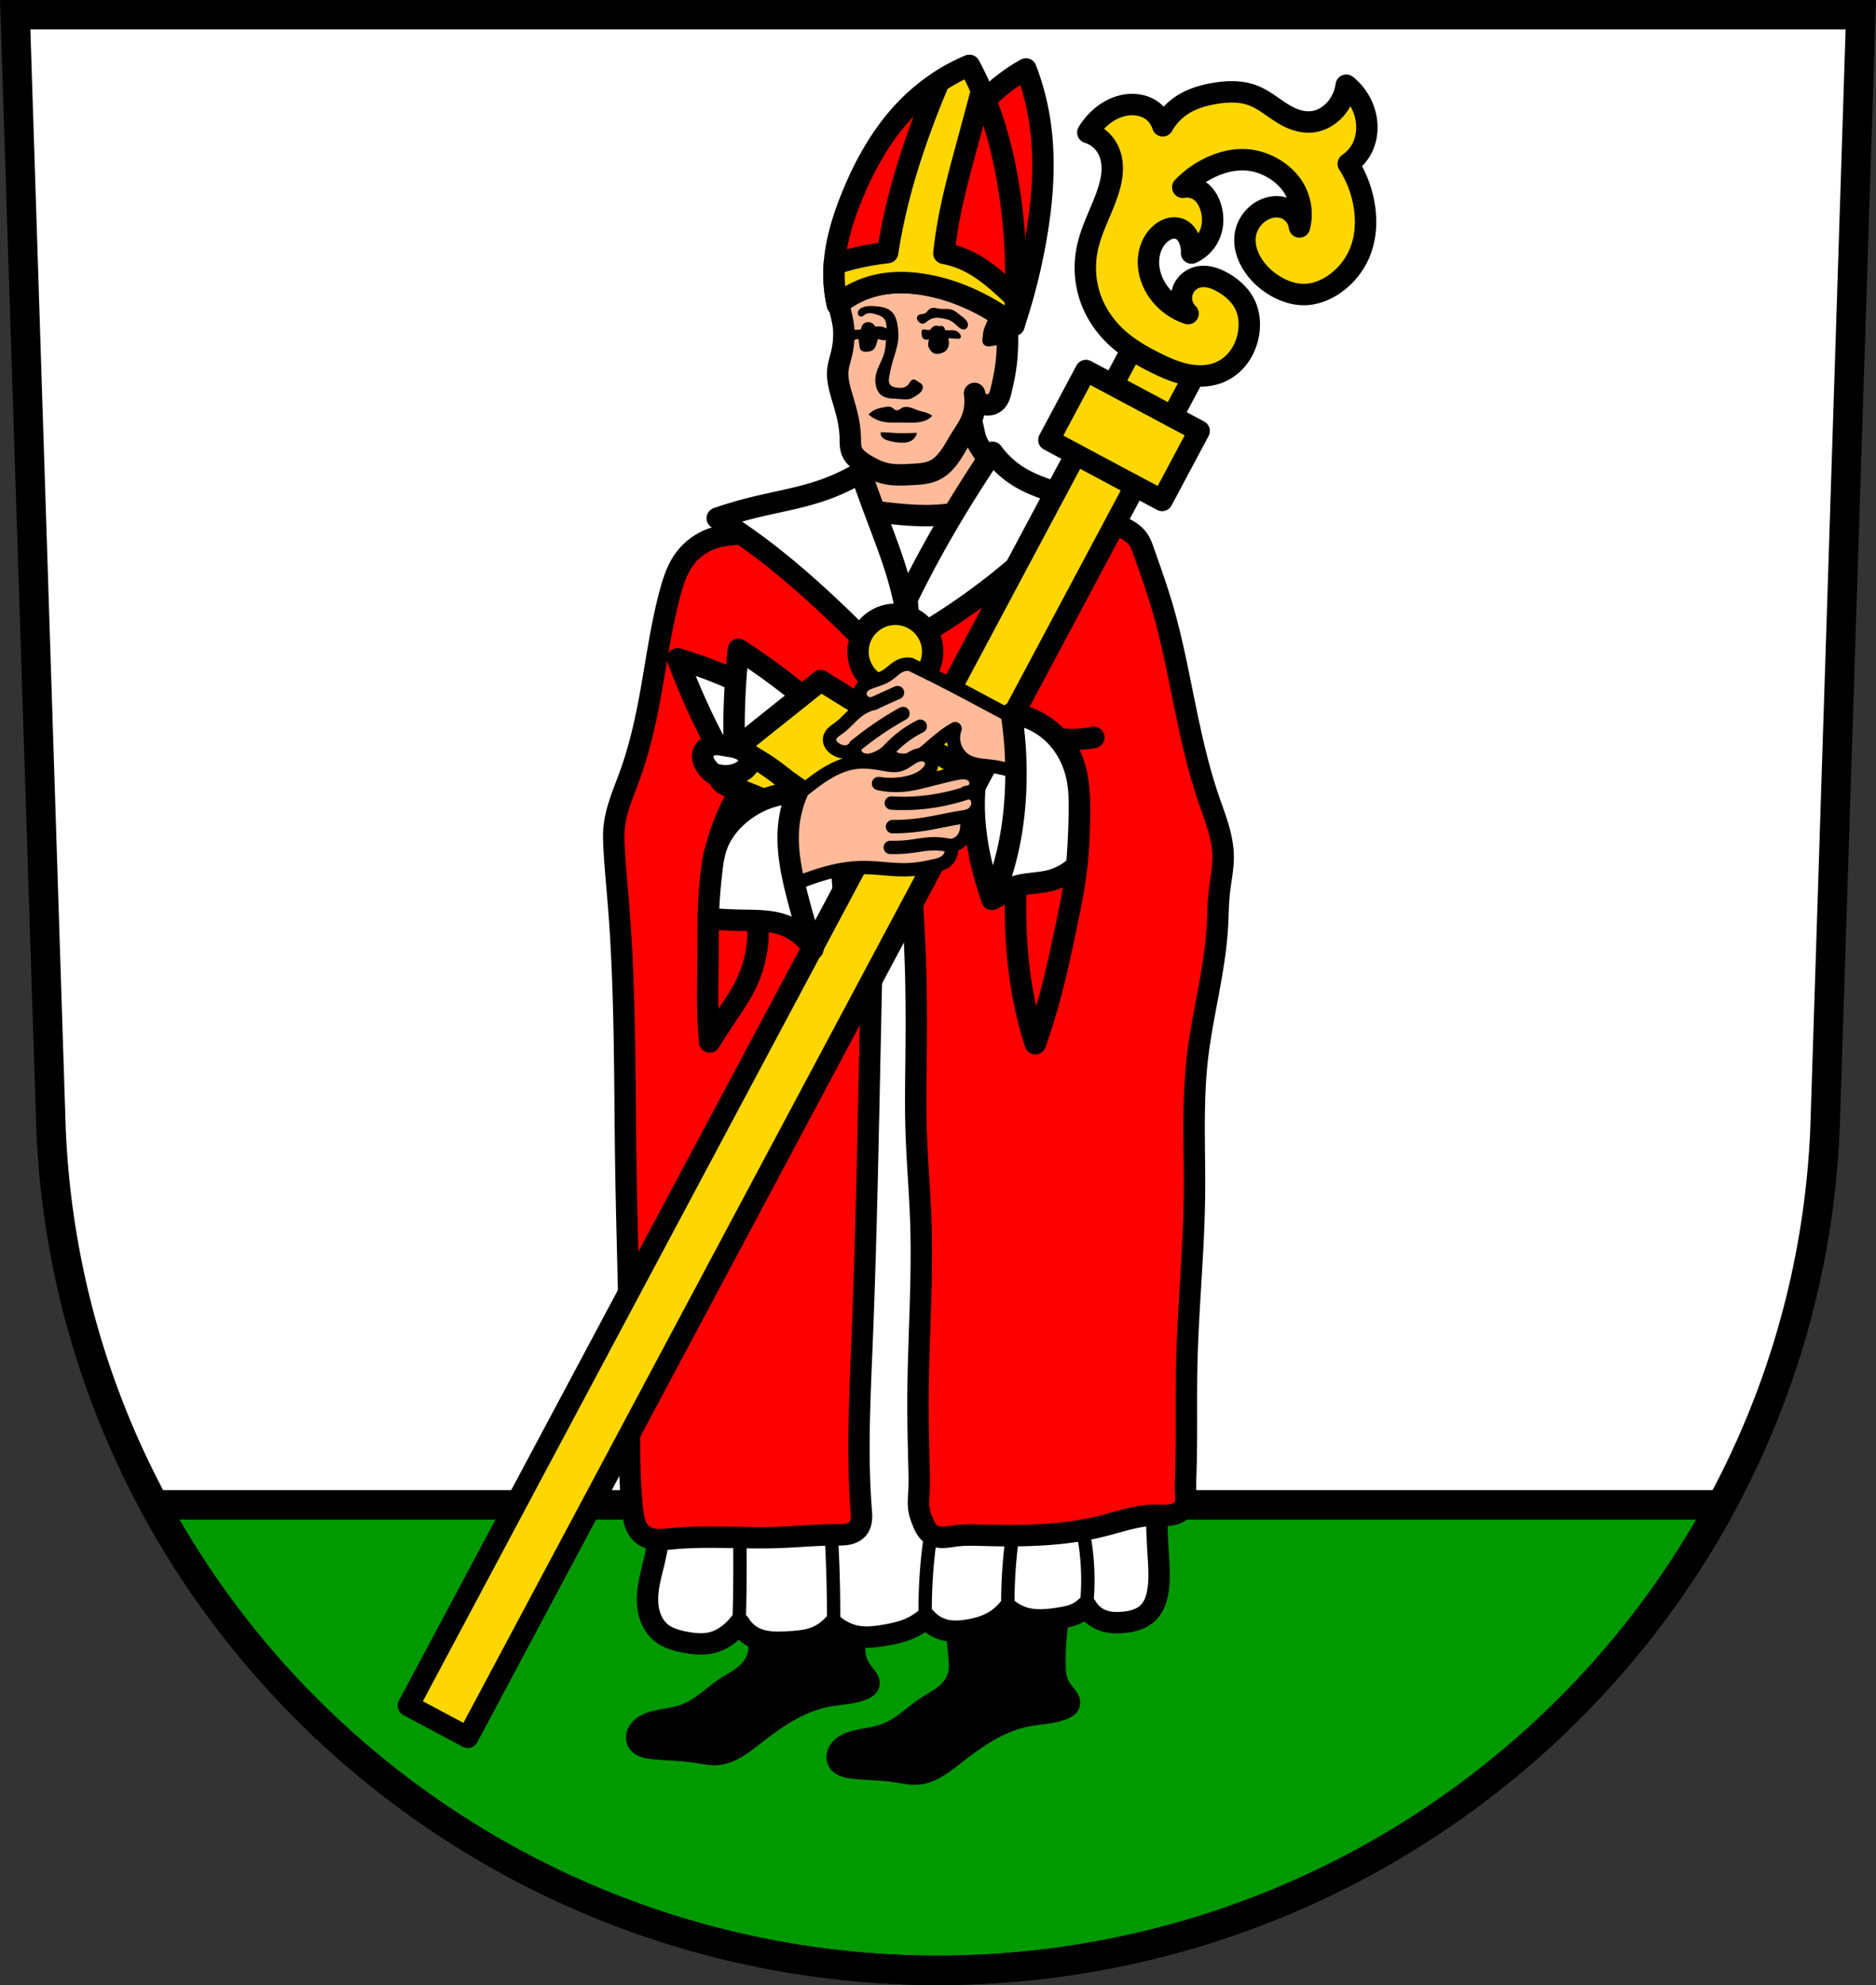 <svg xmlns="http://www.w3.org/2000/svg" width="748.09" height="791.22" viewBox="0 0 701.334 741.769"><rect x="0" y="0" width="701.334" height="741.769" fill="#333333" stroke="none"/><g transform="translate(-8.16 -14.05)"><path style="fill:#fff;fill-rule:evenodd;stroke:none;stroke-width:11;stroke-opacity:1" d="M13.84 19.55 27.24 436.173c7.415 175.25 153.92 314.046 331.589 314.144 177.51-.215 324.07-139.061 331.59-314.144l13.397-416.625h-344.98z"/><path style="fill:#fb9;fill-opacity:1;fill-rule:evenodd;stroke:#000;stroke-width:8;stroke-linecap:butt;stroke-linejoin:round;stroke-miterlimit:4;stroke-dasharray:none;stroke-opacity:1" d="M333.055 180.653a33.938 33.938 0 0 0-2.414 9.655 34.872 34.872 0 0 0 0 6.724c.122 1.27.311 2.534.517 3.793.329 2.014.698 4.022 1.034 6.035.458 2.742.862 5.523 1.897 8.103a17.53 17.53 0 0 0 6.856 8.235 17.389 17.389 0 0 0 10.385 2.627c3.976-.273 7.748-1.924 11.119-4.05 3.37-2.127 6.408-4.732 9.57-7.157 3.129-2.399 6.443-4.682 8.782-7.855 1.17-1.587 2.075-3.39 2.47-5.321.394-1.932.255-3.996-.562-5.79-.302-.662-.691-1.281-1.064-1.907-2.007-3.377-3.544-7.024-5.66-10.333-.973-1.523-2.074-2.984-2.759-4.655-.856-2.093-1.016-4.405-1.724-6.552a13.534 13.534 0 0 0-6.034-7.414 24623.405 24623.405 0 0 0-32.413 15.862z"/><path style="fill:#fff;fill-rule:evenodd;stroke:#000;stroke-width:8;stroke-linecap:butt;stroke-linejoin:round;stroke-miterlimit:4;stroke-dasharray:none;stroke-opacity:1" d="M324.33 203.55a302.656 302.656 0 0 0 15.605 2.195c6.718.767 13.5 1.309 20.238.731a61.295 61.295 0 0 0 13.41-2.682 19.951 19.951 0 0 1 .732 13.41c-.967 3.215-2.74 6.137-4.796 8.791-2.056 2.654-4.4 5.068-6.664 7.546-4.044 4.427-7.915 9.138-12.923 12.435-2.484 1.635-5.25 2.905-8.188 3.365-2.938.461-6.059.07-8.636-1.414-1.76-1.014-3.222-2.507-4.32-4.216-1.1-1.709-1.844-3.63-2.325-5.604-.962-3.947-.881-8.062-.913-12.125a210.41 210.41 0 0 0-1.463-23.163l.243.731z"/><path style="opacity:1;fill:#090;fill-opacity:1;fill-rule:nonzero;stroke:#000;stroke-width:11;stroke-linecap:round;stroke-linejoin:round;stroke-miterlimit:4;stroke-dasharray:none;stroke-dashoffset:0;stroke-opacity:1" d="M57.695 562.313c56 103.626 166.591 173.887 292.971 173.957 126.228-.153 236.788-70.421 292.848-173.957H57.695z" transform="translate(8.16 14.05)"/><path style="fill:none;fill-rule:evenodd;stroke:#000;stroke-width:11;stroke-opacity:1" d="M13.84 19.55 27.24 436.173c7.415 175.25 153.92 314.046 331.589 314.144 177.51-.215 324.07-139.061 331.59-314.144l13.397-416.625h-344.98z"/><path style="fill:#000;fill-rule:evenodd;stroke:none;stroke-width:1px;stroke-linecap:butt;stroke-linejoin:miter;stroke-opacity:1" d="M360.758 605.856c.45 9.197 1.099 18.382 1.949 27.55.189 2.04.383 4.146-.242 6.096-.684 2.132-2.286 3.86-4.077 5.202-1.79 1.342-3.796 2.366-5.677 3.578-5.04 3.246-9.263 7.886-14.873 9.996-2.627.988-5.435 1.368-8.192 1.89-2.757.523-5.546 1.218-7.902 2.743-2.098 1.357-3.81 3.42-4.389 5.851a7.785 7.785 0 0 0 0 3.631 7.24 7.24 0 0 0 1.707 3.197c1.03 1.11 2.403 1.858 3.84 2.33 1.438.472 2.947.68 4.451.838 4.949.519 9.95.498 14.873 1.221 3 .44 5.996 1.158 9.022.975 3.245-.197 6.358-1.432 9.162-3.078 2.804-1.647 5.341-3.701 7.906-5.7 7.265-5.66 15.12-11.054 24.139-12.924 4.707-.975 9.65-.97 14.142-2.681.998-.38 1.97-.846 2.827-1.483.857-.636 1.597-1.45 2.048-2.418.709-1.516.65-3.334 0-4.877-.491-1.167-1.289-2.175-2.076-3.167-.787-.993-1.583-2.002-2.068-3.172-.603-1.453-.69-3.061-.73-4.633a93.448 93.448 0 0 1 4.144-29.99l-49.984-.975zm-74.465 4.396c.473 5.285.96 10.569 1.463 15.85.193 2.04.384 4.146-.243 6.096-.685 2.13-2.287 3.856-4.078 5.199-1.79 1.343-3.794 2.366-5.675 3.578-5.039 3.248-9.263 7.888-14.873 9.998-2.627.988-5.435 1.367-8.192 1.889-2.757.522-5.546 1.22-7.902 2.744-2.098 1.358-3.81 3.421-4.389 5.852a7.777 7.777 0 0 0 0 3.628 7.24 7.24 0 0 0 1.707 3.198c1.029 1.109 2.4 1.858 3.838 2.33 1.437.472 2.948.682 4.453.84 4.949.518 9.95.495 14.873 1.218 3 .44 5.996 1.16 9.022.977 3.245-.197 6.358-1.432 9.162-3.078 2.804-1.646 5.341-3.703 7.906-5.701 7.265-5.661 15.12-11.052 24.139-12.922 4.707-.976 9.648-.97 14.14-2.682.998-.38 1.971-.846 2.828-1.482.858-.637 1.598-1.453 2.05-2.42.707-1.517.646-3.332 0-4.875-.49-1.168-1.283-2.179-2.07-3.172-.785-.993-1.581-2.002-2.075-3.168-.614-1.45-.727-3.059-.733-4.633a38.069 38.069 0 0 1 4.633-18.287l-49.984-.977z"/><path style="fill:#fff;fill-rule:evenodd;stroke:#000;stroke-width:8;stroke-linecap:butt;stroke-linejoin:round;stroke-miterlimit:4;stroke-dasharray:none;stroke-opacity:1" d="m355.974 315.252-37.443 60.53-17.473 171.61 1.621 16.388-47.84.879a97.295 97.295 0 0 1-1.95 32.183c-.881 3.807-1.994 7.574-2.454 11.453-.46 3.88-.226 7.952 1.479 11.467.815 1.681 1.963 3.211 3.414 4.389 2.343 1.902 5.335 2.796 8.289 3.414 3.862.807 7.948 1.205 11.705 0 1.95-.625 3.749-1.667 5.363-2.926a22.46 22.46 0 0 0 3.9-3.9 13.538 13.538 0 0 0 5.854 5.363c3.888 1.84 8.384 1.714 12.678 1.463 3.132-.183 6.306-.422 9.266-1.463a17.866 17.866 0 0 0 7.314-4.877 18.61 18.61 0 0 0 9.754 4.389c3.078.4 6.203.02 9.266-.487 3.158-.523 6.318-1.19 9.265-2.439a24.807 24.807 0 0 0 6.338-3.9 14.02 14.02 0 0 0 7.317 4.388c2.708.63 5.542.436 8.289 0 3.215-.51 6.413-1.357 9.265-2.925a20.01 20.01 0 0 0 5.852-4.877 17.443 17.443 0 0 0 6.828 3.414c3.812.941 7.817.566 11.703 0 2.508-.366 5.045-.822 7.314-1.952a13.313 13.313 0 0 0 3.415-2.437 11.566 11.566 0 0 0 5.142 4.748c2.774 1.291 5.957 1.425 9 1.104 1.59-.168 3.174-.455 4.68-.99 1.506-.536 2.935-1.328 4.097-2.425 1.188-1.12 2.073-2.536 2.692-4.046.619-1.51.979-3.115 1.209-4.73.643-4.515.278-9.104 0-13.655a357.558 357.558 0 0 1-.486-33.16l-65.542 1.205-3.521-178.555-15.6-68.643z"/><path style="fill:none;fill-rule:evenodd;stroke:#000;stroke-width:5;stroke-linecap:round;stroke-linejoin:miter;stroke-miterlimit:4;stroke-dasharray:none;stroke-opacity:1" d="M284.434 622.199a760.257 760.257 0 0 0 .173-40.862M319.779 622.544a521.07 521.07 0 0 0-1.38-42.93M354.089 620.647a191.321 191.321 0 0 1 3.965-44.137M384.95 616.337a185.97 185.97 0 0 1 3.276-37.93M414.26 614.785c.645-5.662.76-11.385.345-17.068a91.81 91.81 0 0 0-3.62-19.655"/><path style="fill:red;fill-opacity:1;fill-rule:evenodd;stroke:#000;stroke-width:8;stroke-linecap:butt;stroke-linejoin:round;stroke-miterlimit:4;stroke-dasharray:none;stroke-opacity:1" d="M399.914 200.448c-2.665.057-5.288.863-7.795 1.81-4.706 1.78-9.234 4.1-13.232 7.153-8.023 6.126-13.544 14.86-19.668 22.884-2.274 2.98-4.653 5.888-6.678 9.041-2.025 3.154-3.699 6.59-4.406 10.27-.565 2.936-.502 5.953-.358 8.94.184 3.817.498 7.627.715 11.443 1.139 19.997-.373 40.05 0 60.076.242 13.005 1.277 25.982 1.787 38.978.5 12.747.494 25.509.357 38.264-.094 8.821-.252 17.643 0 26.461.338 11.811 1.412 23.592 1.79 35.402.698 21.809-.975 43.623-1.075 65.442-.037 8.226.15 16.45.36 24.674.085 3.337.173 6.677 0 10.011-.118 2.267-.357 4.554 0 6.795.255 1.605.81 3.147 1.43 4.649.37.898.768 1.79 1.29 2.61.523.818 1.179 1.567 1.99 2.1 1.282.843 2.869 1.099 4.401 1.061 1.533-.037 3.044-.347 4.564-.543 3.404-.439 6.853-.314 10.284-.222 5.959.159 11.922.217 17.879 0 9.148-.334 18.305-1.323 27.177-3.577 6.387-1.622 12.722-3.912 19.31-3.933 1.598-.005 3.197.126 4.79.008s3.21-.506 4.508-1.438c1.072-.77 1.892-1.923 2.146-3.218.184-.94.073-1.906 0-2.86-.218-2.854-.09-5.72 0-8.582.433-13.583.043-27.181.358-40.767.48-20.76 2.605-41.458 2.859-62.221.21-17.177-.857-34.425 1.074-51.494 1.872-16.543 6.542-32.73 7.508-49.35.25-4.291.253-8.6.717-12.873.492-4.532 1.505-9.03 1.43-13.588-.12-7.29-2.996-14.202-5.364-21.097-5.262-15.324-8.163-31.337-11.443-47.204-1.663-8.043-3.43-16.072-5.723-23.959-2.104-7.24-4.644-14.345-7.15-21.457-.57-1.615-1.15-3.255-2.147-4.648-1.092-1.528-2.638-2.684-4.29-3.576-1.6-.863-3.31-1.496-5.006-2.145-3.145-1.202-6.269-2.468-9.3-3.933-2.736-1.324-5.399-2.81-8.224-3.934-1.834-.73-3.75-1.307-5.72-1.432-.383-.024-.765-.03-1.145-.021zm-99.832 10.426c-.527.011-1.052.064-1.572.142-2.083.314-4.074 1.064-6.122 1.557-5.53 1.33-11.414.765-16.87 2.373-4.797 1.413-9.074 4.522-11.901 8.646-2.393 3.491-3.727 7.59-4.844 11.672-3.504 12.803-5.17 26.023-7.574 39.076-1.837 9.972-4.119 19.89-7.576 29.422-2.322 6.402-5.198 12.73-5.852 19.508-.265 2.753-.156 5.527 0 8.29.391 6.902 1.076 13.783 1.627 20.675 2.652 33.172 2.222 66.502 2.762 99.775.467 28.773 1.659 57.539 1.463 86.315-.09 13.254-.472 26.55.976 39.726.193 1.755.422 3.521.993 5.192.57 1.67 1.51 3.256 2.908 4.334 1.467 1.13 3.34 1.627 5.187 1.748 1.848.12 3.698-.107 5.541-.285 13.113-1.268 26.334-.062 39.5-.487 7.32-.236 14.623-.976 21.946-.976 1.494 0 3.003.03 4.466-.276 1.464-.305 2.901-.985 3.823-2.162.735-.94 1.093-2.13 1.213-3.318.12-1.187.018-2.385-.075-3.574-1.608-20.736-.518-41.573.325-62.354 1.461-36.07 2.168-72.167 2.925-108.26 1.18-56.245 2.482-112.488 3.903-168.728-11.973-4.562-22.499-12.843-29.748-23.406-.853-1.243-1.692-2.549-2.926-3.414-.862-.605-1.882-.964-2.924-1.118a9.322 9.322 0 0 0-1.574-.093z"/><g style="fill:#fff"><path d="M-514.604 190.628a78.744 78.744 0 0 1-14.873 6.827c-8.332 2.818-17.066 4.217-25.602 6.34a154.785 154.785 0 0 0-13.167 3.9 226.98 226.98 0 0 1 15.361 10.485c8.519 6.341 16.584 13.274 24.383 20.481a443.66 443.66 0 0 1 21.213 20.97l10.972-5.365a112.145 112.145 0 0 0-3.17-20.237c-2.35-9.327-5.888-18.303-9.265-27.309a856.134 856.134 0 0 1-5.852-16.092zM-497.292 237.93a404.185 404.185 0 0 1 9.753-18.775c5.048-9.125 10.448-18.052 16.093-26.82a558.794 558.794 0 0 1 6.095-9.266 35.033 35.033 0 0 0 10.485 9.51c4.624 2.725 9.8 4.343 14.873 6.095 2.698.931 5.38 1.907 8.047 2.926a246.048 246.048 0 0 1-32.43 30.722 246.002 246.002 0 0 1-31.697 21.213l-1.219-15.605z" style="fill:#fff;fill-rule:evenodd;stroke:#000;stroke-width:8;stroke-linecap:butt;stroke-linejoin:round;stroke-miterlimit:4;stroke-dasharray:none;stroke-opacity:1" transform="translate(844.542)"/></g><circle style="opacity:1;fill:gold;fill-opacity:1;fill-rule:nonzero;stroke:#000;stroke-width:8;stroke-linecap:round;stroke-linejoin:round;stroke-miterlimit:4;stroke-dasharray:none;stroke-dashoffset:0;stroke-opacity:1" cx="342.882" cy="257.548" r="13.965"/><path style="fill:#fb9;fill-rule:evenodd;stroke:#000;stroke-width:8;stroke-linecap:butt;stroke-linejoin:round;stroke-miterlimit:4;stroke-dasharray:none;stroke-opacity:1;fill-opacity:1" d="M325.385 114.932c-1.855 1.49-3.035 3.715-3.544 6.04-.51 2.325-.39 4.75.02 7.095.46 2.63 1.281 5.196 1.602 7.848a25.78 25.78 0 0 1 .16 3.685 31.31 31.31 0 0 1-.8 6.407c-.5 2.134-1.237 4.225-1.442 6.407-.264 2.805.366 5.615 1.121 8.33.566 2.035 1.204 4.05 1.762 6.086.96 3.506 1.685 7.099 1.762 10.733.034 1.617-.053 3.278.48 4.805.414 1.183 1.183 2.218 2.094 3.079.91.86 1.961 1.557 3.032 2.207 2.445 1.484 5.054 2.759 7.85 3.364 3.142.68 6.4.493 9.61.32 2.897-.156 5.887-.32 8.49-1.602 2.055-1.012 3.734-2.665 5.126-4.485 1.764-2.307 3.11-4.901 4.645-7.368 1.34-2.157 2.837-4.236 3.844-6.567a18.308 18.308 0 0 0 1.282-4.486 19.07 19.07 0 0 0 0-5.766c.028.613.194 1.22.48 1.762a4.51 4.51 0 0 0 1.41 1.577 5.264 5.264 0 0 0 1.954.826c.662.135 1.35.152 2.014.023.663-.129 1.3-.406 1.83-.824.67-.528 1.152-1.263 1.493-2.044.341-.782.55-1.613.75-2.441.628-2.596 1.196-5.21 1.602-7.85.602-3.918.844-7.888.8-11.853-.037-3.445-.292-6.907-1.12-10.251-1.12-4.517-3.334-8.83-6.728-12.014-2.526-2.37-5.643-4.062-8.932-5.145-3.29-1.084-6.753-1.573-10.214-1.714-6.92-.282-13.819.81-20.74 1.093-2.036.082-4.084.096-6.095.431-2.01.335-4.008 1.015-5.598 2.292z"/><path style="fill:#000;fill-rule:evenodd;stroke:none;stroke-width:1px;stroke-linecap:butt;stroke-linejoin:round;stroke-opacity:1" d="M333.492 128.391c-.854.02-1.7.129-2.512.393-.44.143-.87.335-1.238.617s-.671.66-.809 1.103a1.659 1.659 0 0 0-.07.674c.025.227.105.45.234.637.142.204.344.365.577.453.232.089.492.103.732.037.22-.06.419-.183.602-.32s.354-.29.545-.416c.575-.383 1.29-.514 1.982-.484.691.03 1.367.209 2.031.402.617.18 1.233.373 1.805.666.572.293 1.101.69 1.47 1.217.32.454.509.99.612 1.535.103.545.123 1.103.125 1.658 0 .094-.007.189-.008.283a3.705 3.705 0 0 0-.68-.385 5.426 5.426 0 0 0-1.523-.388c-.662-.08-1.326-.06-1.988.002a4.692 4.692 0 0 0-.374-.533 3.076 3.076 0 0 0-1.078-.862 2.84 2.84 0 0 0-1.146-.246 2.894 2.894 0 0 0-1.242.254 2.339 2.339 0 0 0-.97.81c-.2.3-.32.646-.41.995a18.8 18.8 0 0 0-.152.654c-.545.092-1.094.161-1.648.154-.496-.006-.99-.062-1.486-.068-.497-.006-1.003.04-1.461.232-.576.241-1.05.713-1.293 1.287a2.421 2.421 0 0 0-.018 1.825c.14.348.367.665.668.89.3.226.676.355 1.05.338.297-.013.583-.116.85-.244.268-.128.522-.283.79-.412.528-.255 1.103-.381 1.685-.47.013.62.129 1.243.197 1.863.05.44.076.886.182 1.316.107.43.303.851.639 1.14.24.209.541.338.851.409.31.07.631.086.95.084a5.56 5.56 0 0 0 1.482-.188c.48-.137.941-.37 1.303-.715.544-.52.827-1.25 1.064-1.964.2-.603.379-1.222.49-1.848.247.036.494.076.739.129.407.089.81.205 1.222.262.37.05.75.035 1.106-.073-.105 1.703-.223 3.413-.692 5.051-.736 2.571-2.286 4.86-2.947 7.451-.444 1.742-.466 3.612.082 5.324.342 1.069.92 2.088 1.8 2.784.828.653 1.87.983 2.911 1.144 1.041.162 2.1.167 3.15.248.823.063 1.643.173 2.467.201.825.029 1.661-.027 2.445-.283.863-.281 1.629-.794 2.375-1.31.668-.462 1.349-.949 1.782-1.635a2.51 2.51 0 0 0 .394-1.139 1.808 1.808 0 0 0-.29-1.156c-.167-.243-.4-.433-.643-.598-.245-.164-.505-.304-.75-.467-.306-.2-.59-.437-.912-.61a2.006 2.006 0 0 0-.51-.198 1.285 1.285 0 0 0-.543-.012c-.35.073-.645.314-.871.59-.227.276-.398.593-.604.885-.396.56-.926 1.037-1.556 1.31-.865.375-1.847.347-2.784.246-.52-.055-1.045-.134-1.535-.318s-.95-.481-1.25-.91c-.307-.439-.43-.986-.437-1.522-.008-.535.091-1.064.191-1.59.288-1.51.59-3.02.984-4.505.79-2.973 1.956-5.868 2.292-8.926.209-1.908.09-3.843-.245-5.732-.162-.92-.378-1.834-.736-2.696-.358-.862-.865-1.671-1.557-2.299-.708-.643-1.589-1.075-2.504-1.357-.914-.282-1.869-.42-2.82-.527-.848-.096-1.71-.166-2.564-.147zm23.682.7c-.487.001-.971.095-1.381.349-.364.225-.644.56-.924.883-.28.323-.576.645-.96.836-.37.184-.792.23-1.202.287-.41.057-.831.134-1.172.369a1.355 1.355 0 0 0-.574.9c-.045.308.028.625.168.903s.345.519.57.734c.18.173.376.332.596.451.22.12.463.2.713.205.361.01.713-.135 1.02-.328.305-.193.576-.435.864-.654.746-.568 1.617-.98 2.54-1.147 1.219-.22 2.471-.013 3.683.245.669.142 1.34.302 1.967.574 1.152.5 2.106 1.358 3.03 2.21.447.414.908.839 1.474 1.065.293.117.609.178.924.156.314-.021.626-.128.876-.32.345-.263.56-.678.618-1.107.058-.43-.03-.872-.207-1.268-.24-.534-.635-.986-1.073-1.375-.437-.39-.92-.724-1.384-1.082-1.067-.824-2.073-1.802-3.358-2.21-.707-.226-1.46-.26-2.201-.263-.742-.002-1.485.03-2.22-.064-.638-.082-1.264-.257-1.903-.324a4.46 4.46 0 0 0-.484-.026zm.912 6.654c-.449.005-.87.224-1.229.492-.41.307-.759.7-1.008 1.146h-.056c-.604-.018-1.21-.04-1.801-.164-.15-.031-.302-.069-.455-.08a.806.806 0 0 0-.447.08.76.76 0 0 0-.334.432c-.06.176-.07.365-.075.55-.008.384.017.77.082 1.147.04.227.094.452.184.664.09.212.217.41.389.565.317.285.76.394 1.187.398.303.003.602-.042.9-.092-.094.61-.286 1.206-.285 1.823.002.7.274 1.377.655 1.964.418.645.996 1.217 1.72 1.475.786.28 1.659.164 2.456-.082.623-.192 1.233-.467 1.72-.9.8-.71 1.2-1.799 1.229-2.868.016-.63-.09-1.255-.258-1.865.414.015.827.035 1.24.065l2.293.164c.125.009.25.016.375.008a.925.925 0 0 0 .361-.09.809.809 0 0 0 .385-.459c.067-.193.069-.405.026-.605-.082-.376-.313-.702-.575-.983-.322-.346-.706-.645-1.146-.82-.541-.216-1.136-.235-1.719-.244-.781-.012-1.562-.004-2.344 0l-.03-.082c-.107-.297-.204-.601-.366-.871s-.399-.51-.7-.604c-.196-.062-.407-.059-.612-.04-.206.017-.41.048-.616.04-.386-.015-.76-.169-1.146-.164zm-17.85 30.252c-.331.014-.658.072-.984.129-1.163.202-2.34.39-3.44.82a8.294 8.294 0 0 0-2.949 1.965c.507.458 1.057.87 1.639 1.228 1.25.77 2.65 1.289 4.093 1.555 2.126.391 4.308.236 6.47.246 2.435.011 4.9.232 7.288-.246 1.005-.201 1.994-.529 2.867-1.065a6.662 6.662 0 0 0 1.473-1.228 9.603 9.603 0 0 0-2.293-1.147c-.859-.293-1.753-.463-2.619-.736-1.478-.466-2.882-1.233-4.424-1.392-.61-.064-1.249-.023-1.8.246-.32.156-.6.384-.901.574a2.732 2.732 0 0 1-.826.367c-.295.07-.612.067-.895-.041-.313-.119-.563-.355-.818-.572-.273-.232-.565-.45-.9-.574a2.51 2.51 0 0 0-.98-.13zm-2.787 9.546c-.103.465-.044.965.164 1.393.23.473.631.848 1.082 1.12.451.27.954.445 1.457.599 1.593.487 3.247.775 4.912.82 1.296.036 2.645-.09 3.768-.738a4.496 4.496 0 0 0 2.129-2.947c-.956.032-1.91.06-2.866.082-1.528.035-3.058.058-4.585 0-1.367-.053-2.731-.17-4.096-.247a68.515 68.515 0 0 0-1.965-.082z"/><path style="fill:red;fill-rule:evenodd;stroke:#000;stroke-width:8;stroke-linecap:butt;stroke-linejoin:round;stroke-miterlimit:4;stroke-dasharray:none;stroke-opacity:1;fill-opacity:1" d="M370.236 64.474c.521-3.438 1.921-6.713 3.844-9.61 2.392-3.602 5.567-6.625 8.97-9.291a68.093 68.093 0 0 1 8.65-5.766 94.095 94.095 0 0 1 4.806 17.3c2.659 15.01 1.628 30.468-.961 45.49a222.523 222.523 0 0 1-8.33 32.998 46.909 46.909 0 0 1-10.572-16.659c-4.632-12.582-3.658-26.437-5.446-39.725-.659-4.898-1.7-9.85-.96-14.737z"/><path style="fill:red;fill-rule:evenodd;stroke:#000;stroke-width:8;stroke-linecap:butt;stroke-linejoin:round;stroke-miterlimit:4;stroke-dasharray:none;stroke-opacity:1;fill-opacity:1" d="M387.215 135.595a214.703 214.703 0 0 0-1.601-49.336c-1.54-10.34-3.844-20.592-7.369-30.434a127.555 127.555 0 0 0-7.689-17.3 71.07 71.07 0 0 0-20.503 13.135c-10.786 9.895-18.273 22.93-23.707 36.521-3.52 8.805-6.271 18.07-6.407 27.552a51.536 51.536 0 0 0 1.282 12.173 35.618 35.618 0 0 1 13.775-7.048c6.357-1.644 13.081-1.49 19.542-.32 5.865 1.062 11.569 2.948 16.98 5.446a79.078 79.078 0 0 1 15.697 9.611z"/><path style="fill:gold;fill-rule:evenodd;stroke:#000;stroke-width:8;stroke-linecap:butt;stroke-linejoin:round;stroke-miterlimit:4;stroke-dasharray:none;stroke-opacity:1;fill-opacity:1" d="M362.396 24.477a70.941 70.941 0 0 0-11.32 6.02 334.322 334.322 0 0 0-7.949 20.343c-3.38 9.565-6.324 19.29-8.56 29.185a211.779 211.779 0 0 0-2.723 14.36c-3.331.377-6.645.897-9.924 1.595-3.38.72-6.716 1.633-10.006 2.688a53.247 53.247 0 0 0-.135 3.016 51.536 51.536 0 0 0 1.282 12.173 35.618 35.618 0 0 1 13.775-7.048c6.357-1.644 13.082-1.49 19.543-.32 5.864 1.061 11.568 2.948 16.978 5.447a79.067 79.067 0 0 1 15.698 9.609c.28-3.385.462-6.776.582-10.17-.818-.787-1.63-1.582-2.46-2.357-5.3-4.96-10.96-9.767-17.704-12.454-2.14-.852-4.352-1.463-6.604-1.904.398-3.661.904-7.31 1.545-10.937 1.788-10.12 4.511-20.047 7.2-29.965a4801.527 4801.527 0 0 0 5.333-19.867 127.496 127.496 0 0 0-4.55-9.414z" transform="translate(8.16 14.05)"/><path style="fill:#000;fill-rule:evenodd;stroke:#000;stroke-width:1px;stroke-linecap:butt;stroke-linejoin:miter;stroke-opacity:1" d="M378.726 128.547a16.028 16.028 0 0 1-1.122 5.927c-.442 1.117-1.012 2.193-1.281 3.364-.18.788-.22 1.6-.32 2.402-.067.535-.16 1.088 0 1.602.126.41.417.77.8.961.341.17.736.203 1.115.174.38-.029.752-.115 1.128-.174.354-.055.713-.084 1.066-.146.353-.062.705-.157 1.016-.334.428-.243.76-.63 1.01-1.053.25-.424.423-.888.592-1.35.479-1.304.944-2.62 1.602-3.844.445-.826.986-1.635 1.121-2.563a3.51 3.51 0 0 0-.162-1.619 4.68 4.68 0 0 0-.799-1.425 5.65 5.65 0 0 0-2.6-1.81 5.65 5.65 0 0 0-3.166-.112z"/><path style="fill:#fff;fill-rule:evenodd;stroke:#000;stroke-width:8;stroke-linecap:butt;stroke-linejoin:round;stroke-miterlimit:4;stroke-dasharray:none;stroke-opacity:1" d="M299.596 342.069a62.574 62.574 0 0 0 6.247 16.499c1.574 2.856 3.368 5.583 5.126 8.33.375.586.749 1.173 1.121 1.761l11.693-17.14-1.441-18.74a20.806 20.806 0 0 0-13.455 1.12 20.777 20.777 0 0 0-9.29 8.17z"/><path style="fill:#fff;fill-rule:evenodd;stroke:#000;stroke-width:8;stroke-linecap:round;stroke-linejoin:round;stroke-miterlimit:4;stroke-dasharray:none;stroke-opacity:1" d="M376.082 290.75a77.454 77.454 0 0 0-3.625 19.708c-.483 9.286.717 18.61 2.945 27.637 1.003 4.06 2.213 8.07 3.625 12.006 7.352-3.482 13.354-9.73 16.537-17.216 3.398-7.995 3.568-17.09 1.812-25.598-.567-2.748-1.34-5.486-2.719-7.929a17.677 17.677 0 0 0-7.901-7.295 17.677 17.677 0 0 0-10.674-1.313z"/><path style="opacity:1;fill:gold;fill-opacity:1;fill-rule:nonzero;stroke:#000;stroke-width:8;stroke-linecap:round;stroke-linejoin:round;stroke-miterlimit:4;stroke-dasharray:none;stroke-dashoffset:0;stroke-opacity:1" transform="rotate(28.085)" d="M448.558-85.606h25.175V498.98h-25.175z"/><path style="opacity:1;fill:gold;fill-opacity:1;fill-rule:nonzero;stroke:#000;stroke-width:8;stroke-linecap:round;stroke-linejoin:round;stroke-miterlimit:4;stroke-dasharray:none;stroke-dashoffset:0;stroke-opacity:1" transform="rotate(28.085)" d="M437.156-60.418h47.98v29.427h-47.98z"/><path style="fill:gold;fill-rule:evenodd;stroke:#000;stroke-width:8;stroke-linecap:butt;stroke-linejoin:round;stroke-miterlimit:4;stroke-dasharray:none;stroke-opacity:1;fill-opacity:1" d="M452.317 131.237a22.171 22.171 0 0 1-10.922-7.88c-2.75-3.732-4.282-8.44-3.802-13.052.36-3.462 1.909-6.87 4.592-9.086 1.028-.85 2.223-1.521 3.523-1.82 1.3-.297 2.71-.201 3.901.398.742.373 1.382.93 1.902 1.577.52.646.92 1.383 1.238 2.15.662 1.6.964 3.35.876 5.082a13.425 13.425 0 0 0 6.867-7.103c1.3-3.186 1.304-6.831.269-10.112-.755-2.392-2.11-4.679-4.19-6.081a8.457 8.457 0 0 0-6.24-1.279 35.333 35.333 0 0 1 10.726-7.607c4.345-1.99 9.18-3.086 13.93-2.565 3.29.36 6.48 1.49 9.326 3.182 3.067 1.823 5.763 4.324 7.595 7.386 2.56 4.279 3.315 9.6 2.046 14.422a8.48 8.48 0 0 0-1.678-4.194 8.48 8.48 0 0 0-3.602-2.725c-1.462-.578-3.077-.737-4.635-.526-1.558.21-3.058.783-4.4 1.601-3.07 1.874-5.297 5.1-5.895 8.647-.627 3.715.498 7.565 2.445 10.79 2.17 3.594 5.342 6.542 8.979 8.637 3.323 1.915 7.115 3.146 10.949 3.023 4.006-.129 7.87-1.733 11.137-4.056 4.053-2.882 7.293-6.903 9.21-11.493 2.255-5.403 2.651-11.467 1.772-17.255a41.312 41.312 0 0 0-6.05-16.047 15.64 15.64 0 0 0 5.324-6.132c1.485-3.07 1.924-6.597 1.479-9.978-.68-5.167-3.447-10.029-7.541-13.253a17.107 17.107 0 0 1-3.142 7.809c-2.214 3.022-5.55 5.314-9.26 5.825-3.168.436-6.406-.425-9.26-1.865-4.615-2.327-8.431-6.138-13.266-7.966-4.463-1.687-9.419-1.53-14.127-.754-4.186.69-8.355 1.878-11.948 4.135a22.414 22.414 0 0 0-7.599 7.994 11.003 11.003 0 0 0-4.296-5.882c-2.578-1.761-5.854-2.34-8.954-1.957-4.098.505-7.9 2.61-10.87 5.479a24.03 24.03 0 0 0-3.873 4.855 12.821 12.821 0 0 1 7.33 5.962c1.406 2.538 1.903 5.513 1.768 8.412-.134 2.899-.873 5.74-1.812 8.485-2.32 6.777-5.888 13.143-7.416 20.141-1.26 5.773-1.067 11.869.648 17.523 1.835 6.046 5.39 11.528 10.002 15.848 4.325 4.05 9.511 7.067 14.819 9.702 3.8 1.887 7.73 3.61 11.895 4.421 4.165.812 8.615.66 12.479-1.094 2.75-1.248 5.124-3.28 6.88-5.737 1.755-2.458 2.9-5.333 3.433-8.306.647-3.606.38-7.431-1.152-10.759-1.735-3.767-4.982-6.682-8.612-8.69-1.479-.817-3.044-1.506-4.697-1.86-1.653-.356-3.402-.365-5.012.15a8.115 8.115 0 0 0-4.657 3.924 8.124 8.124 0 0 0-.811 5.039 8.124 8.124 0 0 0 2.379 4.515z"/><path style="fill:#fff;fill-rule:evenodd;stroke:#000;stroke-width:8;stroke-linecap:butt;stroke-linejoin:round;stroke-miterlimit:4;stroke-dasharray:none;stroke-opacity:1" d="M261.473 260.216a269.225 269.225 0 0 0 16.98 36.842l15.377-23.386a164.2 164.2 0 0 0-32.357-13.456z"/><path style="fill:#fff;fill-rule:evenodd;stroke:#000;stroke-width:8;stroke-linecap:butt;stroke-linejoin:round;stroke-miterlimit:4;stroke-dasharray:none;stroke-opacity:1" d="M284.219 256.692a267.2 267.2 0 0 0-1.442 39.885l29.794-18.74a254.986 254.986 0 0 0-28.352-21.145z"/><path style="fill:#fff;fill-rule:evenodd;stroke:#000;stroke-width:8;stroke-linecap:butt;stroke-linejoin:round;stroke-miterlimit:4;stroke-dasharray:none;stroke-opacity:1" d="M279.573 292.733c-1.645-.282-3.33-.66-4.965-.32a5.155 5.155 0 0 0-2.146.98 4.232 4.232 0 0 0-1.378 1.903c-.3.858-.285 1.806-.057 2.685.228.879.66 1.695 1.178 2.44.913 1.318 2.112 2.448 3.524 3.204 1.796.963 3.916 1.295 5.927.962 1.795-.298 3.51-1.126 4.805-2.403.536-.528 1.002-1.134 1.323-1.815.321-.68.493-1.439.44-2.19-.072-.995-.54-1.94-1.215-2.675-.675-.736-1.546-1.272-2.47-1.65-1.575-.642-3.29-.834-4.966-1.12z"/><path style="fill:gold;fill-rule:evenodd;stroke:#000;stroke-width:8;stroke-linecap:butt;stroke-linejoin:round;stroke-miterlimit:4;stroke-dasharray:none;stroke-opacity:1;fill-opacity:1" d="m284.058 293.053 30.916-24.667 56.704 35.08-41.007 19.381-18.42-10.251-28.193-19.543z"/><path style="fill:gold;fill-rule:evenodd;stroke:#000;stroke-width:8;stroke-linecap:butt;stroke-linejoin:round;stroke-miterlimit:4;stroke-dasharray:none;stroke-opacity:1;fill-opacity:1" d="M276.69 303.625c1.788.387 3.658.387 5.446 0 1.92-.415 3.773-1.299 5.126-2.723a8.032 8.032 0 0 0 2.082-4.164 82.06 82.06 0 0 1 11.373 7.688c.973.784 1.937 1.6 2.675 2.607.738 1.007 1.24 2.234 1.17 3.48a4.052 4.052 0 0 1-.961 2.403c-.514.596-1.206 1.027-1.95 1.28-.746.252-1.544.331-2.33.287-1.57-.09-3.07-.661-4.53-1.247-4.144-1.66-8.23-3.487-12.495-4.805-.772-.239-1.552-.461-2.297-.777-.745-.316-1.46-.73-2.027-1.305a4.567 4.567 0 0 1-1.282-2.724z"/><path style="fill:none;fill-rule:evenodd;stroke:#000;stroke-width:8;stroke-linecap:round;stroke-linejoin:round;stroke-miterlimit:4;stroke-dasharray:none;stroke-opacity:1" d="M284.7 309.873a75.187 75.187 0 0 0-8.65 20.503c-3.46 13.526-3.083 27.686-3.204 41.647-.08 9.294-.392 18.604.32 27.872.09 1.176.197 2.35.32 3.524a311.586 311.586 0 0 1 5.767-8.97c2.85-4.27 5.818-8.493 8.01-13.135a45.048 45.048 0 0 0 3.843-12.815c.471-3.285.58-6.622.32-9.931M387.856 347.355a223.386 223.386 0 0 0 0 10.572c.213 9.017.975 18.032 2.563 26.91a145.88 145.88 0 0 0 4.805 19.222 241.61 241.61 0 0 0 5.126-16.338c2.502-9.093 4.47-18.322 6.408-27.551 1.183-5.638 2.357-11.282 3.203-16.98 1.463-9.85 1.942-19.84 1.602-29.793-.206-6.037-.763-12.248-3.524-17.62-1.815-3.532-4.532-6.562-7.689-8.97a31.935 31.935 0 0 0-14.096-6.087"/><path style="fill:none;fill-rule:evenodd;stroke:#000;stroke-width:8;stroke-linecap:round;stroke-linejoin:miter;stroke-miterlimit:4;stroke-dasharray:none;stroke-opacity:1" d="M404.014 290.11a46.6 46.6 0 0 0 13.07-.493"/><path style="fill:#fb9;fill-opacity:1;fill-rule:evenodd;stroke:#000;stroke-width:5;stroke-linecap:butt;stroke-linejoin:round;stroke-miterlimit:4;stroke-dasharray:none;stroke-opacity:1" d="M392.732 300.038c-.796.732-1.8 1.22-2.85 1.483-1.05.264-2.145.31-3.224.234-2.159-.154-4.25-.795-6.385-1.15-1.863-.311-3.756-.404-5.625-.674-1.869-.27-3.745-.73-5.362-1.705-1.626-.982-2.935-2.47-3.738-4.191a10.094 10.094 0 0 1-.34-7.702 44.286 44.286 0 0 0-4.417 2.945c-1.646 1.246-3.203 2.605-4.757 3.964-1.361 1.19-2.734 2.388-4.304 3.285-1.986 1.133-4.29 1.755-6.57 1.585-1.258-.094-2.535-.446-3.51-1.246a4.495 4.495 0 0 1-1.473-2.265 15.612 15.612 0 0 1-3.965 2.605c-1.453.664-3.058 1.107-4.643.906-1.007-.127-2-.53-2.719-1.246a3.803 3.803 0 0 1-1.045-1.972 3.803 3.803 0 0 1 .252-2.218A4.618 4.618 0 0 1 325 294.94c-1.401.293-2.879-.095-4.124-.801-.744-.422-1.434-.965-1.923-1.667-.488-.702-.763-1.575-.647-2.422.124-.908.677-1.709 1.343-2.338.665-.63 1.448-1.12 2.184-1.665 2.721-2.014 4.815-4.791 7.585-6.738a16.097 16.097 0 0 1 5.55-2.492 3.96 3.96 0 0 1-2.39.14 3.96 3.96 0 0 1-2.028-1.272 3.87 3.87 0 0 1-.89-2.092 3.71 3.71 0 0 1 .476-2.22c.374-.642.94-1.156 1.568-1.551.629-.395 1.32-.678 2.018-.933 1.993-.729 4.09-1.255 5.89-2.379.958-.598 1.808-1.352 2.688-2.06.88-.71 1.807-1.385 2.861-1.79a6.483 6.483 0 0 1 3.398-.34 599.51 599.51 0 0 1 18.69 9.4c5.831 3.063 11.613 6.221 17.442 9.288 2.205 1.16 4.452 2.332 6.23 4.078 2.162 2.123 3.51 5.03 3.85 8.042.141 1.238.116 2.506-.196 3.713-.313 1.207-.925 2.352-1.842 3.196z"/><path style="fill:none;fill-rule:evenodd;stroke:#000;stroke-width:5;stroke-linecap:round;stroke-linejoin:miter;stroke-miterlimit:4;stroke-dasharray:none;stroke-opacity:1" d="M334.967 276.818a492.716 492.716 0 0 1 8.721-3.964M328.057 292.676a119.931 119.931 0 0 1 17.67-12.007M340.177 294.601a39.845 39.845 0 0 1 12.006-9.174"/><path style="fill:#fff;fill-rule:evenodd;stroke:#000;stroke-width:8;stroke-linecap:butt;stroke-linejoin:round;stroke-miterlimit:4;stroke-dasharray:none;stroke-opacity:1" d="M379.027 350.101a23.985 23.985 0 0 1 10.194-5.21c3.798-.89 7.774-.842 11.553-1.812a22.117 22.117 0 0 0 9.924-5.594c.539-6.503.86-13.024.963-19.55.07-4.436.035-8.909-.845-13.258-1.397-6.9-5.02-13.408-10.466-17.87a28.063 28.063 0 0 0-14.096-6.087 146.672 146.672 0 0 1 1.608 28.152c-.33 8.391-1.386 16.766-3.398 24.919a107.963 107.963 0 0 1-5.437 16.31z"/><path style="fill:#fb9;fill-opacity:1;fill-rule:evenodd;stroke:#000;stroke-width:5;stroke-linecap:butt;stroke-linejoin:round;stroke-miterlimit:4;stroke-dasharray:none;stroke-opacity:1" d="M297.354 348.316a92.835 92.835 0 0 1 15.858-6.888c5.595-1.832 11.412-3.135 17.3-3.203 5.721-.067 11.42 1.033 17.139.8 3.294-.133 6.556-.708 9.77-1.441.899-.205 1.798-.423 2.653-.766s1.67-.817 2.313-1.477a5.09 5.09 0 0 0 1.326-2.48 5.09 5.09 0 0 0-.204-2.806c2.118-.196 4.102-1.498 5.125-3.363.59-1.076.867-2.301.961-3.524a12.882 12.882 0 0 0-.32-4.005 5.567 5.567 0 0 0 2.883-1.442c1-.949 1.628-2.306 1.602-3.684a4.275 4.275 0 0 0-.558-2.05 3.808 3.808 0 0 0-1.524-1.474 3.619 3.619 0 0 0-2.401-.325 3.53 3.53 0 0 0 1.73-.312 3.529 3.529 0 0 0 1.362-1.112c.35-.477.577-1.045.651-1.632a3.528 3.528 0 0 0-.221-1.745c-.281-.705-.793-1.31-1.417-1.744a5.061 5.061 0 0 0-2.107-.818c-1.33-.209-2.686.043-4.004.32-4.153.873-8.245 2.007-12.369 3.005-1.946.47-3.905.912-5.892 1.16a30.839 30.839 0 0 1-10.412-.48c3.555.565 7.217.456 10.732-.321 1.51-.334 3-.793 4.382-1.488 1.381-.696 2.654-1.635 3.627-2.837.564-.697 1.035-1.51 1.122-2.403a3.287 3.287 0 0 0-.587-2.175 3.682 3.682 0 0 0-1.816-1.349c-.924-.317-1.946-.274-2.883 0-1.198.35-2.255 1.055-3.289 1.752-1.034.697-2.086 1.407-3.279 1.772-1.96.6-4.07.206-6.087-.16-3.12-.566-6.29-1.055-9.45-.801-2.711.217-5.363.981-7.85 2.082-4.63 2.05-8.653 5.227-12.654 8.33a755.449 755.449 0 0 1-11.373 8.65l.16 30.434z"/><path style="fill:none;fill-rule:evenodd;stroke:#000;stroke-width:5;stroke-linecap:round;stroke-linejoin:miter;stroke-miterlimit:4;stroke-dasharray:none;stroke-opacity:1" d="M371.015 309.888a80.65 80.65 0 0 1-8.646 2.482 75.283 75.283 0 0 1-12.893 1.806 70.536 70.536 0 0 1-8.083-.055M369.275 319.163c-2.144.339-4.282.713-6.414 1.122-3.224.619-6.434 1.317-9.68 1.807-3.76.566-7.562.85-11.363.85M363.509 330.055a27.275 27.275 0 0 0-8.194-.63c-2.137.16-4.246.571-6.37.85a51.609 51.609 0 0 1-7.95.424"/><path style="fill:#fff;fill-rule:evenodd;stroke:#000;stroke-width:8;stroke-linecap:butt;stroke-linejoin:round;stroke-miterlimit:4;stroke-dasharray:none;stroke-opacity:1" d="M312.09 368.66A20.854 20.854 0 0 0 302 360.01c-5.226-2.096-11.03-1.975-16.66-2.083a183.083 183.083 0 0 1-12.362-.655c.025-2.202.105-4.403.238-6.601.203-3.356.531-6.704.892-10.046.373-3.465.789-6.96 1.942-10.25 1.906-5.432 5.772-10.047 10.412-13.454a34.666 34.666 0 0 1 5.607-3.364 33.125 33.125 0 0 1 14.096-3.204 41.7 41.7 0 0 0-3.044 11.373c-1.057 8.797.712 17.68 2.883 26.27a277.209 277.209 0 0 0 6.087 20.663z"/></g></svg>